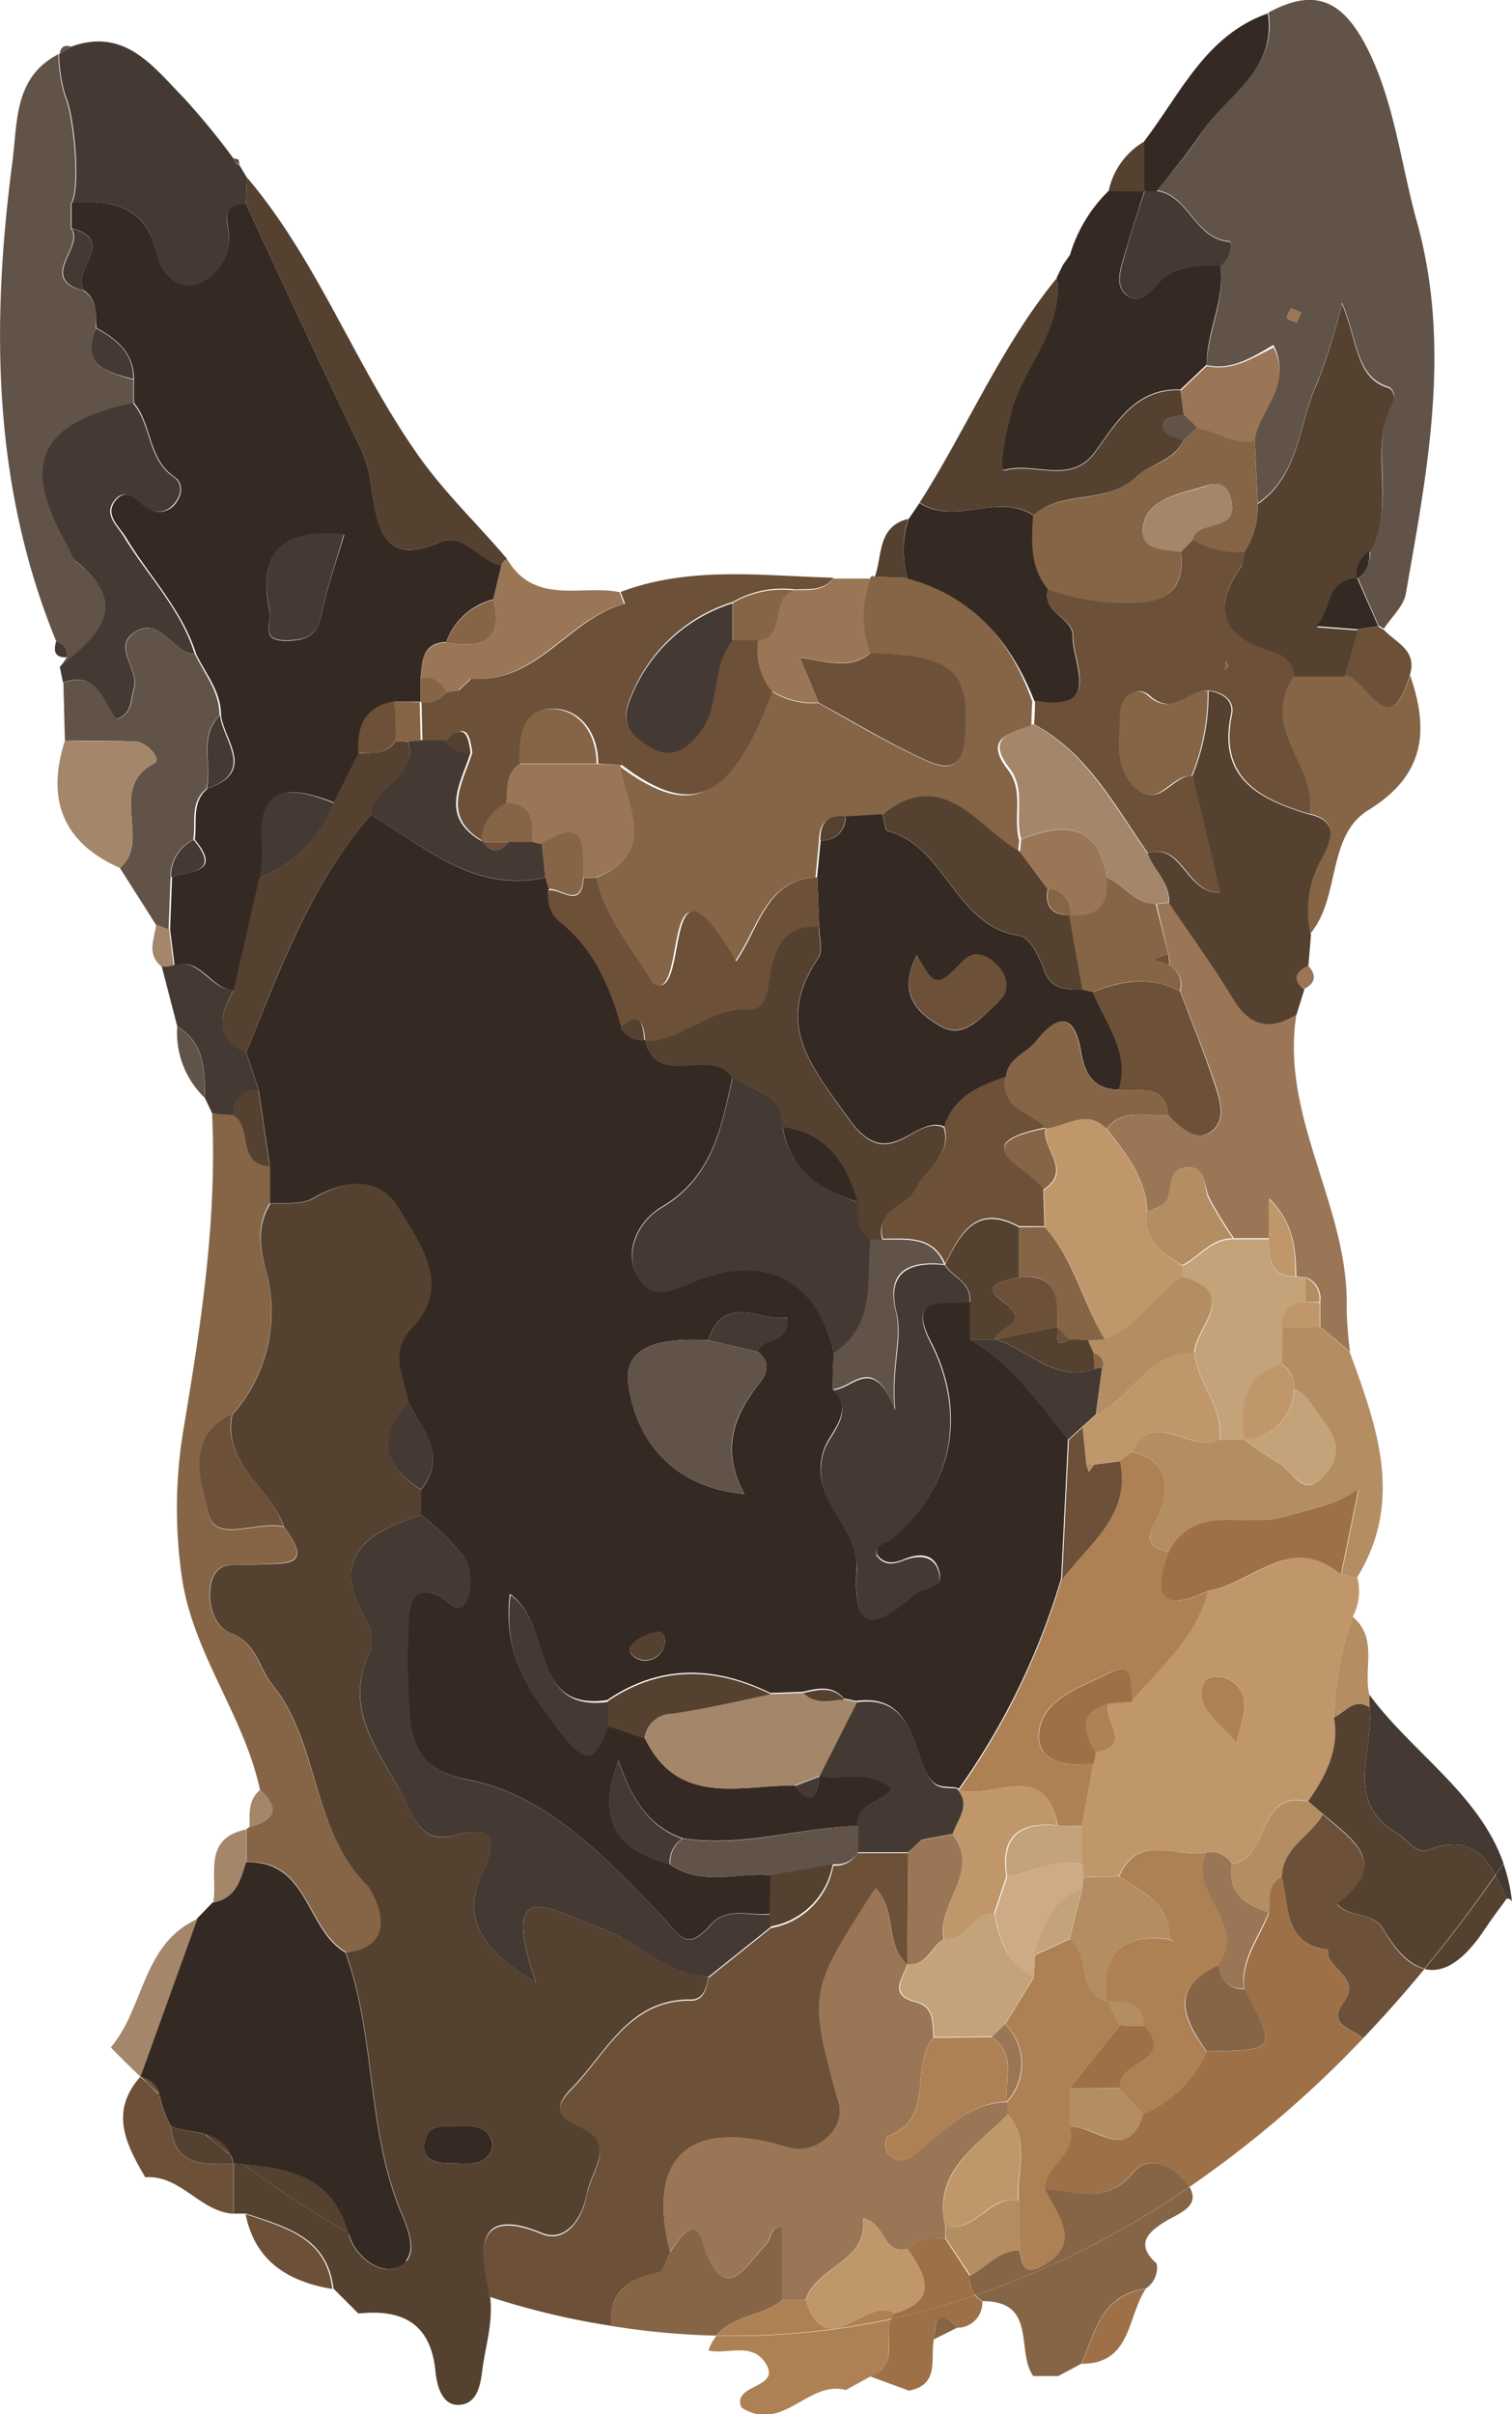 <svg xmlns="http://www.w3.org/2000/svg" viewBox="0 0 121.17 193.36"><defs><style>.cls-1{fill:#625348;}.cls-2{fill:#856546;}.cls-3{fill:#342923;}.cls-4{fill:#9d7047;}.cls-5{fill:#c0976a;}.cls-6{fill:#6c5038;}.cls-7{fill:#9a7656;}.cls-8{fill:#55412f;}.cls-9{fill:#443a33;}.cls-10{fill:#b48d63;}.cls-11{fill:#a4866a;}.cls-12{fill:#ae8155;}.cls-13{fill:#ceab85;}.cls-14{fill:#c4a27a;}</style></defs><title>germ</title><g id="Layer_2" data-name="Layer 2"><g id="Layer_1-2" data-name="Layer 1"><path class="cls-1" d="M108.73,46.33l0,0h0Z"/><path class="cls-1" d="M113.54,17.73c-1.24-4.45-1.73-9.11-3.72-13.35C107.71-.1,105.38-1,101.66,1c.7,4.6-3.39,6.55-5.39,9.65-1,1.62-2.35,3.07-3.53,4.6,2.56.4,3,3.85,5.78,4.07.33,0,0,1.44-.75,1.92.45,2.78-1,5.3-1.07,8,2,.46,3.66-.63,5.35-1.61,1.6,3.11-1.21,5-1.51,7.48l.26,5.19c3.44-2.38,3.25-6.55,4.84-9.85a49.94,49.94,0,0,0,1.91-6.21c1.36,3.35,1.14,6,3.83,6.78a1,1,0,0,1,.34.88c-2.17,3.82.31,8.38-1.94,12.17a2.16,2.16,0,0,1-1,2.15l1.69,3.86a2.66,2.66,0,0,0,.44.27c.6-.93,1.57-1.79,1.75-2.79C114.38,37.73,116.35,27.8,113.54,17.73Zm-9.62,8.1c-.26-.12-.68-.17-.75-.36s.18-.52.3-.78l.79.34Z"/><path class="cls-2" d="M72.72,46.29l-2.61-.1-.25-.07-.15.22a8.9,8.9,0,0,0,0,6c6.73.13,8,1.5,7.59,6.64-.22,2.95-1.69,2.58-3.18,1.9-2.93-1.33-5.7-3-8.53-4.57a6.14,6.14,0,0,1-3.85-1c-.37.91-.71,1.83-1.11,2.72-2.88,6.35-5.78,7.23-11,3.32.45,3.23,3.21,7-2,9,.72,3.3,3,5.77,4.57,8.49,3.12,1.77.43-12.47,6.66-1.79,1.92-2.72,2.47-6.57,6.49-6.78l.28-2.88c0-1.38.6-2.08,2-1.91l2.95-.18c5-3.82,7.59,1.12,11,3l.1-1c-.53-1.86.42-3.95-.93-5.68-2-2.59.29-2.88,1.91-3.53q0-.95.07-1.9C81,51.31,77.93,47.68,72.72,46.29Z"/><path class="cls-3" d="M18.72,173.29h0l.82.06-1.05-.79A3.74,3.74,0,0,1,18.72,173.29Z"/><path class="cls-3" d="M28,179c.4,1.58,2.3,3.13,3.71,2.66a1.91,1.91,0,0,0,.83-.52q-2.33-1.09-4.61-2.36C27.92,178.87,27.95,178.93,28,179Z"/><path class="cls-3" d="M13.71,170.3c.84.31,1.83.38,2.71.62q-1.84-1.51-3.63-3.15A7.78,7.78,0,0,0,13.71,170.3Z"/><path class="cls-3" d="M32.2,177.37c-2.86-6.72-2.05-14.22-4.53-21-3.18-1.82-2.92-7.43-8-7.22-.44,1.44-.83,2.91-2.64,3.23l-1.27,1.31-4.54,12.62a2.11,2.11,0,0,1,1.51,1.47q1.79,1.64,3.63,3.15a2.87,2.87,0,0,1,2.07,1.64l1.05.79c3.7.3,7.11,1,8.36,5.44q2.28,1.27,4.61,2.36C33.36,180.21,32.7,178.55,32.2,177.37Z"/><path class="cls-4" d="M109.24,163.25c-.85-.74-2.91-1.05-1.6-2.79,1.62-2.17-1.44-2.71-1.22-4.29-3.61-.45-3-3.55-3.72-5.85-1.23.65-.93,1.84-1,2.9-.76,2-2.24,3.76-2,6.09,2.67,4.89,2.67,4.89-3,5a9.71,9.71,0,0,1-5.08,5c-1.3,4.13-4,.73-5.93,1.06.66,2.18-2,3-2,4.94,2.45.17,4.92,1.35,7.08-1.3,1.26-1.54,3.24-.48,4.25.79a3.37,3.37,0,0,1,.26.38A88.11,88.11,0,0,0,109.24,163.25Z"/><path class="cls-5" d="M108.77,126.33l-1.27-.24c-4-3.4-7.12.78-10.67,1.33-1,3.7-3.8,6.1-6.13,8.85l-1.85.14c-.59,1.24,2.15,3.4-1.08,3.92a5.2,5.2,0,0,1-.17.88l-.91,5,0,3.06.1,1.07,2.87-.06c1.54-3.64,4.7-1.33,7.07-1.93a2,2,0,0,1,2,.93c3.1-.38,1.88-6,6.1-5,1.41-2,2.52-4.12,2.07-6.71a27,27,0,0,1,1.5-8.07A4.37,4.37,0,0,0,108.77,126.33Zm-9.66,13.25c-1.49-1.88-3.35-2.66-2.66-4.75.23-.69,1.55-.7,2.22-.23C100.37,135.81,99.65,137.29,99.11,139.58Z"/><path class="cls-2" d="M21.77,134.87c-1.09-1.34-1.24-3.28-3.31-4.09-1.29-.5-1.9-2.32-1.58-3.91.44-2.15,2.29-1.42,3.66-1.57,1.88-.21,4.84.43,2.19-3-2.07-.52-5.48,1.36-6-1s-2-6.18,1.87-8A12.38,12.38,0,0,0,21.37,102c-.56-2-.87-3.82.26-5.66l0-3c-2.68-.15-1.32-3.15-2.89-4.08L17,89.21c.4,8.62-.92,17.06-2.34,25.53A38.49,38.49,0,0,0,14.53,126c.81,6.32,5,11.27,6.3,17.33,1.68,1.57,1.14,2.5-.86,3l-.22.17q0,1.32,0,2.63c5-.22,4.77,5.39,8,7.22,4.75-.48,2.15-5,1.7-5.41C24.87,146.43,25.59,139.57,21.77,134.87Z"/><path class="cls-1" d="M7.68,26.29c0-1.09.17-2.26-1-3-3.76-1,.11-3.48-1-5q0-1,0-2c.76-1.1.24-7-.49-8.62a12.31,12.31,0,0,1-.51-3.33C1.12,6.17,1.41,9.75,1,12.92-.72,26-.6,38.9,4.5,51.35c.6.22,1,.58.86,1.29l-.53.76C7.92,51,10.58,48.55,6.14,45c-.36-.29-.49-.85-.74-1.28-3.73-6.55-2.22-9.79,5.29-11.39l0-1.92C8.59,29.8,6.42,29.3,7.68,26.29Z"/><polygon class="cls-6" points="33.66 56.25 33.67 56.25 33.67 56.24 33.66 56.25"/><path class="cls-6" d="M49.74,47.41l.35.94c-4.51,1.17-7,6.41-12.31,6l-1,.94-1,.15a2.06,2.06,0,0,1-2,.78l.07,3.07h2c1.57-1.55,1.81-.35,2,1-.79,2.49-2.54,5.09.85,7.07a3.54,3.54,0,0,1,2-3.07c.13-1.12-.09-2.36,1.05-3.15,0-2,.16-4.45,2.65-4.38,2.17.06,3.55,2,3.54,4.41l1.91.11c5.18,3.91,8.08,3,11-3.32.4-.89.74-1.81,1.11-2.72a5.22,5.22,0,0,1-1-4H58.69c-1.72,2.09-.91,5-2.55,7.25-1.22,1.65-2.48,2.21-4.12,1.23-1.38-.83-2.46-1.75-1.44-4a12.92,12.92,0,0,1,8.14-7.51,7.93,7.93,0,0,1,5-1c1.1-.06,2.29.14,3.08-.94C61.05,46.12,55.3,45.31,49.74,47.41Z"/><path class="cls-7" d="M103.9,81.2c-2.17,1.35-3.78,1-5.15-1.32-1.55-2.61-3.37-5.06-5.07-7.58l-1,.1.95,4a3.43,3.43,0,0,1,.09.91,1.81,1.81,0,0,1,.87,2.11c.93,2.42,1.92,4.82,2.75,7.27.46,1.36,1,3.12-.33,4-1.16.76-2.38-.43-3.31-1.35-1.7.17-3.62-.69-5,1.06,1.53,2,3.17,4,3.24,6.67.53-.29,1.27-.46,1.54-.91.54-.88,0-2.52,1.6-2.65s1.37,1.41,1.81,2.38a31.08,31.08,0,0,0,2,3.28l2.84,0V96c2,2,2.11,4.09,2.15,6.23l.84.09a1.82,1.82,0,0,1,1.08,1.94q0,1,0,2l2.39,2a31.46,31.46,0,0,1-.27-3.46C108.13,96.65,102.55,89.51,103.9,81.2Z"/><polygon class="cls-3" points="91.71 15.29 91.71 15.29 91.72 15.29 91.71 15.29"/><path class="cls-3" d="M92.76,22.72c-.62.69-1.43,1.68-2.46.93-.88-.64-.61-1.8-.33-2.75.55-1.88,1.15-3.74,1.74-5.61l-2.87,0a11.91,11.91,0,0,0-3.09,5.12l-.56.8-.5,1c.55,4.17-2.66,7-3.62,10.65-.41,1.57-1.19,5-.53,4.77,2.37-.67,5.26,1.22,7.2-1.43,1.73-2.36,3.26-5.14,6.86-5l2.1-2c0-2.72,1.52-5.24,1.07-8C96,21.29,94.16,21.18,92.76,22.72Z"/><path class="cls-8" d="M104.82,65.2c-3.94-1.21-7.25-2.86-6.17-8,.23-1.12-.71-1.71-1.8-1.87a17.36,17.36,0,0,1-1.31,6.85l2.22,9.32c-2.82,0-3-4.06-5.81-3.16.49,1.36,1.83,2.35,1.74,4,1.7,2.52,3.52,5,5.07,7.58,1.36,2.3,3,2.67,5.15,1.32l.62-2c-1-.82-.67-1.4.32-1.87l.21-2.5a8.33,8.33,0,0,1,.9-6C106.72,67.34,107.38,65.73,104.82,65.2Z"/><path class="cls-9" d="M18.7,12.68a57.76,57.76,0,0,0-4-4.87C12.28,5.34,10,2.17,5.7,3.74l-.92.58-.05,0a12.31,12.31,0,0,0,.51,3.33C6,9.3,6.49,15.2,5.73,16.3c3.26-.37,6,.22,6.84,4,.39,1.68,1.56,2.92,3.07,2.55a3.93,3.93,0,0,0,2.71-3.72c0-1.29-.88-2.67,1.35-2.77l.09-2.12-.59-1A1,1,0,0,1,18.7,12.68Z"/><path class="cls-10" d="M108.15,108.25l-2.39-2-3,0-.06,3a2,2,0,0,1,1,2c1.17.47,1.57,1.61,2.3,2.5,1.25,1.53,1.48,2.91.15,4.4-1.75,2-2.51-.36-3.62-.94a26.86,26.86,0,0,1-2.83-1.94l-2,0c-2.21,1.28-5.16-2.62-7,1,2.67.67,3,2.28,2.3,4.74-.28.94-2.1,2.79.71,3.28,2.1-4.08,6.24-1.8,9.33-2.84,1.8-.6,3.78-.82,5.86-2.18l-1.4,6.82,1.26.24C112.55,120.17,110.33,114.21,108.15,108.25Z"/><path class="cls-6" d="M110.85,154.53c-.85-1.46-2.71-.9-3.69-2,4.37-3.37,1.1-5.2-1.16-7.22-1,1.77-3.24,2.68-3.3,5,.69,2.3.11,5.41,3.72,5.85-.22,1.59,2.84,2.12,1.22,4.29-1.3,1.74.76,2.05,1.6,2.79q2.53-2.65,4.92-5.55C113,157.43,111.94,156.42,110.85,154.53Z"/><path class="cls-11" d="M15.82,153.69c-4.43,2-4.24,7.1-6.94,10.29q1.18,1.21,2.38,2.36l0,0Z"/><path class="cls-9" d="M9.18,40.07c.92-1.14,1.71.15,2.5.59a1.63,1.63,0,0,0,2.23-.26c.68-.73.76-1.7,0-2.2-2.12-1.46-1.75-4.19-3.26-5.92-7.51,1.6-9,4.84-5.29,11.39.25.43.38,1,.74,1.28,4.44,3.59,1.78,6-1.31,8.44l.26,1.28c2.74-1,3.16,1.54,4.26,2.93,1.31-.44,1.12-1.52,1.41-2.46.47-1.56-1.8-3.33.1-4.53,2.06-1.3,3,1.72,4.78,1.77C14.52,48.84,11.9,46.2,10,43.11,9.45,42.13,8.24,41.24,9.18,40.07Z"/><path class="cls-1" d="M15.63,52.39c-1.82-.05-2.72-3.07-4.78-1.77-1.9,1.2.37,3-.1,4.53-.28.93-.09,2-1.41,2.46-1.09-1.4-1.51-3.92-4.26-2.93l.12,4.64c1.83,0,3.65,0,5.48.06,1.13,0,2.29,1.44,1.72,1.73-3.88,2-.2,6.22-2.79,8.41l2.9,4.56,1,.37.16-4.18a3.16,3.16,0,0,1,1.82-3c.22-1.4-.3-3,1.05-4.1.47-1.94-.68-4.16,1.05-5.87C17.6,55.39,16.39,54,15.63,52.39Z"/><path class="cls-8" d="M19.79,14.21l-.09,2.12c3.06,6.54,6.08,13.11,9.22,19.61a10.78,10.78,0,0,1,.87,3.3c.45,3.12.95,6.11,5.48,4.18,2-.84,3.12,1.61,4.89,1.94a1,1,0,0,1,.47-.6c-2.33-2.76-4.94-5.22-7.08-8.24C28.48,29.36,25.5,20.94,19.79,14.21Z"/><path class="cls-8" d="M94.87,33.25l-.26-2c-3.6-.13-5.13,2.64-6.86,5-1.94,2.64-4.83.76-7.2,1.43-.66.19.12-3.2.53-4.77,1-3.62,4.17-6.48,3.62-10.65-4.49,5.48-7.21,12.06-11,18,2.87,1.88,6.27-.85,9.14,1,2.32-2.08,5.86-.8,8.21-3.05,1.13-1.08,3-1.26,3.77-2.93-.54-.27-1.49-.47-1.55-.82C93,33.34,94.12,33.42,94.87,33.25Z"/><path class="cls-3" d="M84,47.18c-1.43-1.76-1.3-3.83-1.17-5.89-2.87-1.88-6.27.84-9.14-1l-.9,1.32a8.2,8.2,0,0,0-.06,4.73c5.21,1.39,8.26,5,10.17,9.82,5.56,1,3-3.06,3.06-5.22C86,49.49,83.46,49.07,84,47.18Z"/><path class="cls-2" d="M113,54.07c-1.74,5.76-3.52-.11-5.28,0l-4,0c-3,4,1.93,7.26,1.08,11.07,2.56.52,1.9,2.13,1.12,3.62a8.33,8.33,0,0,0-.9,6c2.42-2.91,1.28-7.76,4.61-9.86C114.21,62.1,114.54,58.52,113,54.07Z"/><path class="cls-9" d="M119.84,150.2c.32.58.61,1.22.89,1.87a.38.38,0,0,1,.44.25,13.22,13.22,0,0,0-.69-3.06Z"/><path class="cls-9" d="M109.74,135.73v1c.46,3.41-2.17,7.47,2.22,10.1.82.49,1.54,1.69,2.45,1.34,3-1.16,4.4.13,5.44,2l.64-.94C118.52,143.64,113.14,140.36,109.74,135.73Z"/><path class="cls-7" d="M40.63,44.76a1,1,0,0,0-.47.6l-.65,2.69c.93,3.54-1.1,3.81-3.75,3.41-1.91.06-1.92,1.5-2.06,2.84a1.81,1.81,0,0,1,2,1.16l1-.15,1-.94c5.28.39,7.8-4.85,12.31-6l-.35-.94C46.63,46.79,42.83,48.54,40.63,44.76Z"/><path class="cls-11" d="M10.68,59.38c-1.82-.07-3.65,0-5.48-.06C3.7,64,5,67.48,9.61,69.52c2.59-2.19-1.09-6.44,2.79-8.41C13,60.82,11.82,59.42,10.68,59.38Z"/><path class="cls-7" d="M69.71,46.34H66.76c-.8,1.08-2,.88-3.08.93-2.12.5-.56,3.69-2.92,4a5.23,5.23,0,0,0,1,4,6.14,6.14,0,0,0,3.85,1l-1.51-3.61c2.05.26,4,1,5.63-.36A8.9,8.9,0,0,1,69.71,46.34Z"/><polygon class="cls-3" points="91.72 15.29 91.72 15.29 91.71 15.29 91.72 15.29"/><path class="cls-3" d="M91.69,11.32l0,4h1c1.19-1.53,2.48-3,3.53-4.6,2-3.09,6.09-5,5.39-9.65C96.63,2.81,94.61,7.5,91.69,11.32Z"/><path class="cls-9" d="M18.72,79.29c-1.88,0-2.67-2.64-4.81-2l-.47.11-.48,0,1.25,4.81c2.18,1.34,2.24,3.49,2.19,5.69l.62,1.3,1.71.11a1.83,1.83,0,0,1,2-2l-1-3C17.16,83.1,17.61,81.26,18.72,79.29Z"/><path class="cls-6" d="M110.9,50.44a2.7,2.7,0,0,1-.44-.27l-1.68.24-1.09,3.69c1.76-.13,3.54,5.74,5.28,0C113.63,52.09,111.87,51.49,110.9,50.44Z"/><path class="cls-10" d="M108.4,129.48a27,27,0,0,0-1.5,8.08c.9-.42,1.58-1.61,2.84-.82,0-.33,0-.67,0-1C109.23,133.66,110.47,131.22,108.4,129.48Z"/><path class="cls-11" d="M17.09,152.38c1.81-.32,2.2-1.79,2.64-3.23q0-1.31,0-2.63C16.19,147.25,17.46,150.19,17.09,152.38Z"/><path class="cls-8" d="M70.11,46.19l2.61.1a8.2,8.2,0,0,1,.06-4.73C70.29,42.18,70.73,44.49,70.11,46.19Z"/><path class="cls-1" d="M14.2,82.22a7.24,7.24,0,0,0,2.19,5.69C16.44,85.72,16.38,83.57,14.2,82.22Z"/><path class="cls-8" d="M88.84,15.33l2.87,0,0-4A6,6,0,0,0,88.84,15.33Z"/><path class="cls-11" d="M20,146.34c2-.52,2.54-1.45.86-3C19.87,144.14,20,145.28,20,146.34Z"/><path class="cls-11" d="M12.51,74.08c-.15,1.15-.79,2.37.45,3.34l.48,0,.47-.11-.36-2.89Z"/><path class="cls-7" d="M104.52,79.21c.92-.49,1-1.11.32-1.87C103.85,77.81,103.49,78.39,104.52,79.21Z"/><path class="cls-1" d="M4.78,4.32l.92-.58C5.16,3.56,4.86,3.77,4.78,4.32Z"/><path class="cls-8" d="M18.7,12.68a1,1,0,0,0,.5.51l-.09-.41Z"/><path class="cls-8" d="M85.75,20.45l-.56.8Z"/><path class="cls-9" d="M4.5,51.35c-.21.75-.17,1.35.86,1.29C5.49,51.92,5.1,51.57,4.5,51.35Z"/><path class="cls-8" d="M108.76,46.3h0s0,0,0,0Z"/><path class="cls-8" d="M111.37,31.1c-2.69-.74-2.47-3.44-3.83-6.78a49.94,49.94,0,0,1-1.91,6.21c-1.58,3.29-1.4,7.47-4.84,9.85a6.4,6.4,0,0,1-1.13,3.89c0,.33,0,.74-.12,1-2.45,3.38-1.69,5.7,2.28,6.91,1.06.32,1.79.83,1.91,2l4,0,1.09-3.69-3.27-.25c1.22-1.4.74-3.7,3.21-3.85a2.2,2.2,0,0,1,1-2.15c2.25-3.8-.24-8.35,1.94-12.18A1,1,0,0,0,111.37,31.1Z"/><path class="cls-2" d="M95.93,34.22,94.8,35.31C94.07,37,92.16,37.15,91,38.23c-2.35,2.25-5.89,1-8.21,3.05-.13,2.07-.27,4.14,1.17,5.89a17.86,17.86,0,0,0,6.68,1.15c2.91,0,4.29-1.18,4-4.14-1.39-.25-3.48-.13-3-2.21s2.9-2.41,4.78-3c1.13-.37,1.87-.31,2.22,1,.74,2.81-2.79,1.52-3.09,3.29a7.35,7.35,0,0,0,4.12,1,6.41,6.41,0,0,0,1.13-3.89l-.26-5.19C98.85,35.6,97.5,34.41,95.93,34.22Z"/><path class="cls-9" d="M98.52,19.37c-2.8-.23-3.22-3.67-5.78-4.07h-1C91.13,17.16,90.53,19,90,20.9c-.28,1-.55,2.1.33,2.75,1,.76,1.84-.24,2.46-.93,1.4-1.55,3.21-1.44,5-1.43C98.55,20.8,98.85,19.39,98.52,19.37Z"/><path class="cls-7" d="M96.71,29.31l-2.1,2,.26,2,1.06,1c1.57.19,2.92,1.38,4.62,1,.3-2.45,3.11-4.37,1.51-7.48C100.36,28.68,98.73,29.77,96.71,29.31Z"/><path class="cls-3" d="M108.76,46.3c-2.52.13-2,2.44-3.25,3.85l3.27.25,1.68-.24Z"/><path class="cls-7" d="M103.17,25.47c.07.19.49.25.75.36l.34-.8-.79-.35C103.36,25,103.1,25.28,103.17,25.47Z"/><path class="cls-3" d="M108.73,46.33a2.14,2.14,0,0,0,1-2.18A2.21,2.21,0,0,0,108.73,46.33Z"/><path class="cls-3" d="M86.77,79.25c-1.33,0-2.55.07-3.13-1.63-.35-1-1.14-2.56-1.91-2.67-5.23-.74-5.87-7.14-10.6-8.39-.24-.06-.28-.88-.41-1.35l-2.95.18a1.83,1.83,0,0,1-2,1.91l-.28,2.88.16,4.06c0,.83.33,1.89-.05,2.46-3.58,5.3-.68,8.57,2.5,13s5.24-.51,7.59.54c.75-2.45,2.83-3.26,4.94-4,.15-1.51,1.64-1.88,2.41-2.85,1.94-2.43,3.11-2,3.6.88.31,1.84,1.08,3,3.07,3,.88-3-1-5.3-2.1-7.81Zm-6.76,1c-1.28,1.09-2.69,3-4.53,2s-3.66-2.57-2-5.76c1.35,2.6,1.69,2.59,3.65.53.87-.91,1.81-.61,2.62.15C80.76,78.07,81,79.35,80,80.21Z"/><path class="cls-6" d="M103.74,54.14c-.12-1.16-.85-1.66-1.91-2-4-1.22-4.73-3.53-2.28-6.91.17-.23.09-.65.12-1a7.35,7.35,0,0,1-4.12-1l-.91.92c.33,3-1.05,4.13-4,4.14A17.86,17.86,0,0,1,84,47.18c-.53,1.89,2,2.31,2,3.71-.07,2.16,2.5,6.19-3.06,5.22q0,1-.07,1.9c4.32,2.31,6.47,6.53,9.13,10.32,2.85-.91,3,3.2,5.82,3.16l-2.22-9.32c-1.64-.23-2.73,2.92-4.73.7-1.53-1.7-1-3.71-1-5.64,0-1.46,1.25-2.42,2.26-1.52,2,1.78,3.21-.62,4.81-.4,1.09.16,2,.75,1.8,1.87-1.08,5.15,2.23,6.8,6.17,8C105.67,61.4,100.76,58.15,103.74,54.14Zm-5.57-.48.07-.73c.07.13.2.27.19.39S98.26,53.54,98.17,53.65Z"/><path class="cls-6" d="M59,77c-6.23-10.68-3.54,3.56-6.66,1.79-1.61-2.72-3.85-5.19-4.57-8.49l-1,0c-.14,2.6-1.76.89-2.77,1a2.54,2.54,0,0,0,.78,2.65c2.76,2.21,4,5.25,5,8.5,1.59-1.48,1.84-.39,1.92,1l0,.05c3,0,5.13-2.71,8.31-2.54,1.54.08,1.58-1.75,1.81-3.06.37-2.11,1.29-3.75,3.84-3.57q-.08-2-.17-4.06C61.44,70.38,60.89,74.24,59,77Z"/><path class="cls-8" d="M85.7,73.3c-1.38,0-2-.69-1.74-2.1l-2.23-3c-3.43-1.9-6-6.85-11-3,.13.47.17,1.28.41,1.35,4.73,1.25,5.37,7.65,10.6,8.39.76.11,1.56,1.65,1.91,2.67.58,1.69,1.8,1.65,3.13,1.63l-1.06-5.94Z"/><path class="cls-6" d="M69.74,52.32c-1.65,1.39-3.57.61-5.63.36l1.51,3.61c2.83,1.54,5.6,3.24,8.53,4.57,1.49.68,3,1,3.18-1.9C77.73,53.82,76.47,52.45,69.74,52.32Z"/><path class="cls-11" d="M82.81,58c-1.62.65-3.92.94-1.91,3.53,1.35,1.74.4,3.82.93,5.68,3.35-1.32,6.15-1.4,6.88,3.1,1.43.48,2.22,2.15,3.94,2.07l1-.1c.1-1.62-1.25-2.61-1.74-4C89.28,64.55,87.13,60.32,82.81,58Z"/><path class="cls-7" d="M47.8,61.19l-6.19,0c-1.15.78-.92,2-1.06,3.15,2.18,0,2.18,1.54,2.09,3.11a2.2,2.2,0,0,0,.77.18c3.73-2.41,3.26.46,3.32,2.65l1,0c5.17-2,2.42-5.73,2-9Z"/><path class="cls-7" d="M81.84,67.23l-.1,1,2.23,3a1.85,1.85,0,0,1,1.74,2.1h0c2.19.2,3.28-.7,3-3C88,65.83,85.19,65.91,81.84,67.23Z"/><path class="cls-8" d="M65.74,67.3a1.83,1.83,0,0,0,2-1.91C66.34,65.23,65.72,65.92,65.74,67.3Z"/><path class="cls-8" d="M31.68,181.67c-1.41.48-3.31-1.08-3.71-2.66,0-.08,0-.15-.07-.22a76.75,76.75,0,0,1-8.36-5.44l-.82-.06v4l1,0c3.15,1.06,6.52,1.86,7,6l2,2c3.51-.37,5.81.77,6.18,4.66.11,1.1.51,2.64,1.77,2.66,1.65,0,1.85-1.72,2-2.94.27-1.94.88-3.74.59-5.9a65.88,65.88,0,0,1-6.71-2.69A1.91,1.91,0,0,1,31.68,181.67Z"/><path class="cls-8" d="M43.41,178.83c1.9.79,3.26-1.15,3.62-3.15.33-1.82,2.41-4-.42-5.33-2-.93-2.24-1.64-.77-3.14,2.8-2.87,4.56-7.12,9.56-7.07,1,0,1.22-1,1.38-1.81-3.49-.2-5.8-3-8.9-4-3.3-1.11-8.07-4.63-4.92,4.45-4.32-2.52-6-5.14-4.34-8.66,1.32-2.88.93-4-2.19-3.12-2.38.66-3.13-1.06-3.75-2.38-1.83-3.88-5.47-7.37-3-12.36a3,3,0,0,0-.27-2.41c-3.09-5.22,0-7.15,4.36-8.52q0-1,0-2c-3.17-1.93-3.38-4.28-1-7-.29-2-1.66-3.94.33-6,3.25-3.41.56-6.68-1.08-9.49s-4.29-2.38-6.94-.84c-.91.53-2.27.3-3.42.42-1.13,1.84-.82,3.65-.26,5.66a12.38,12.38,0,0,1-2.78,11.23c-.79,4,3.08,5.86,4.14,9,2.65,3.46-.31,2.82-2.19,3-1.37.15-3.22-.58-3.66,1.57-.32,1.59.28,3.41,1.58,3.91,2.08.81,2.22,2.74,3.31,4.09,3.82,4.7,3.1,11.56,7.6,16.07.46.46,3.05,4.93-1.7,5.41,2.47,6.79,1.67,14.28,4.53,21,.5,1.18,1.16,2.85.31,3.79a65.88,65.88,0,0,0,6.71,2.69c0-.12,0-.25,0-.37C38.82,181.54,37.3,176.3,43.41,178.83Zm-7.11-5.58c-1.13,0-2.55,0-2.23-1.74.29-1.55,1.75-1.17,2.83-1.19s2.37-.08,2.6,1.54C39,173.64,37.52,173.24,36.29,173.25Z"/><path class="cls-8" d="M19.54,173.35a76.75,76.75,0,0,0,8.36,5.44C26.64,174.32,23.24,173.66,19.54,173.35Z"/><path class="cls-6" d="M11.64,174.38c2.84-.21,4.37,2.75,7.06,2.92q0-2,0-4h0c-2.27,0-4.73.35-5-3a7.75,7.75,0,0,1-.92-2.52c-.52-.47-1-1-1.54-1.44C8.75,169.14,10.11,171.76,11.64,174.38Z"/><path class="cls-6" d="M11.28,166.31l0,0c.51.49,1,1,1.54,1.44A2.11,2.11,0,0,0,11.28,166.31Z"/><path class="cls-8" d="M13.71,170.3c.27,3.33,2.73,3,5,3a3.74,3.74,0,0,0-.24-.72q-1-.8-2.07-1.64C15.54,170.68,14.55,170.61,13.71,170.3Z"/><path class="cls-8" d="M16.42,170.92q1,.84,2.07,1.64A2.87,2.87,0,0,0,16.42,170.92Z"/><path class="cls-2" d="M78.76,184.3c4.41,0,2.63,4.07,4.05,6h2l1.87-1c1.05-2.56,1.63-5.52,5.13-6a2,2,0,0,0,.89-2c-1.67-1.5-.83-2.45.67-3.37,1.07-.66,2.88-1.2,1.95-2.77a70.07,70.07,0,0,1-17.15,8.66A1.7,1.7,0,0,0,78.76,184.3Z"/><path class="cls-2" d="M90.81,174c-2.16,2.65-4.62,1.47-7.08,1.3.91,2.12,3.19,4.31-.29,6.22-1.48.81-1.52-.36-1.74-1.28-1.7-.09-2.63,1.34-4,2a2.45,2.45,0,0,0,.44,1.59,70.07,70.07,0,0,0,17.15-8.66,3.37,3.37,0,0,0-.26-.38C94.06,173.54,92.07,172.48,90.81,174Z"/><polygon class="cls-12" points="88.71 160.29 88.72 160.3 88.72 160.3 88.71 160.29"/><path class="cls-12" d="M89.74,162.22l-1-1.92c-2.6-.71-1.29-3.78-3-5l-2.79,1.28-.11,1.82-2.28,3.71a4.51,4.51,0,0,1,.19,6.2l0,1.05c1.89,2.09.66,4.59.9,6.9q0,2,.07,4c.22.91.26,2.09,1.74,1.28,3.49-1.91,1.2-4.1.29-6.22,0-1.91,2.65-2.76,2-4.94q0-1.58,0-3.17Z"/><polygon class="cls-12" points="88.72 160.3 88.72 160.29 88.71 160.29 88.72 160.3"/><path class="cls-12" d="M96.77,148.35c-2.37.6-5.53-1.7-7.07,1.93,1.84,1.26,4.09,2.2,4,5l.42.25-.45-.21c-3.82-.5-5.42,1.22-5,5,1.47,0,2.9,0,3,2,2.51,2.94-2.41,2.86-2,4.94l1.95,2.07a9.71,9.71,0,0,0,5.08-5c-1.89-2.61-3.1-5.13,1-6.9C100,154.1,95.11,151.57,96.77,148.35Z"/><path class="cls-2" d="M97.71,157.39c-4.06,1.78-2.85,4.29-1,6.91,5.65-.11,5.65-.11,3-5A1.85,1.85,0,0,1,97.71,157.39Z"/><path class="cls-10" d="M98.73,149.29c-.4,2.35,1.09,3.28,3,3.92.07-1.06-.23-2.24,1-2.9.06-2.36,2.34-3.27,3.3-5l-1.17-1C100.61,143.29,101.83,148.91,98.73,149.29Z"/><path class="cls-7" d="M98.73,149.29a2,2,0,0,0-2-.94c-1.66,3.22,3.28,5.75.94,9a1.85,1.85,0,0,0,2,1.91c-.27-2.33,1.21-4.1,2-6.09C99.82,152.57,98.33,151.64,98.73,149.29Z"/><path class="cls-10" d="M85.73,167.21q0,1.58,0,3.16c2-.33,4.63,3.07,5.93-1.06l-1.95-2.07Z"/><path class="cls-12" d="M93.71,124.3c-2.81-.49-1-2.34-.71-3.28.73-2.46.36-4.08-2.3-4.74l-1,.76c.91,4.36-2.53,6.6-4.64,9.48a57.24,57.24,0,0,1-8.2,16.85c2.69.82,6.89-2.58,7.91,2.85H86.7l.91-5c-2.13.28-4.62-.05-4.36-2.51.3-2.77,3.54-3.64,5.72-4.77,2-1,1.57,1.18,1.73,2.33,2.33-2.75,5.17-5.15,6.13-8.85C92.88,129.3,92.55,127.55,93.71,124.3Z"/><path class="cls-8" d="M114.16,157.7c1.64.4,3.27-.81,4.88-3.26.53-.81,1.13-1.58,1.7-2.37-.29-.64-.57-1.28-.89-1.87Q117.11,154.13,114.16,157.7Z"/><path class="cls-8" d="M114.41,148.18c-.92.35-1.64-.85-2.45-1.34-4.39-2.62-1.76-6.68-2.22-10.1-1.25-.79-1.93.4-2.84.82.45,2.59-.66,4.69-2.07,6.71l1.17,1c2.27,2,5.53,3.85,1.16,7.22,1,1.15,2.84.59,3.69,2,1.1,1.89,2.2,2.9,3.31,3.17q2.95-3.57,5.68-7.5C118.81,148.31,117.42,147,114.41,148.18Z"/><path class="cls-4" d="M103,121.46c-3.09,1-7.23-1.24-9.33,2.84-1.17,3.25-.84,5,3.12,3.12,3.54-.55,6.63-4.73,10.67-1.33l1.4-6.82C106.83,120.64,104.85,120.86,103,121.46Z"/><path class="cls-10" d="M89.7,150.29l-2.87.06a9.35,9.35,0,0,0-.12.95l-1,4c1.73,1.24.41,4.31,3,5-.44-3.76,1.15-5.49,5-5l0,0C93.79,152.48,91.54,151.55,89.7,150.29Z"/><path class="cls-13" d="M80.72,150.3l-1,3c.38,2.11,1.05,4,3.12,5.12l.11-1.82c.59-2.24,1.35-4.36,3.79-5.26a9.29,9.29,0,0,1,.12-.95l-.1-1.07C84.61,148.92,82.72,149.93,80.72,150.3Z"/><path class="cls-4" d="M89,133.95c-2.18,1.13-5.42,2-5.72,4.77-.27,2.45,2.22,2.78,4.36,2.51a5.2,5.2,0,0,0,.17-.88c-1-1.68-1.38-3.19,1.08-3.92l1.85-.14C90.55,135.13,91,132.92,89,133.95Z"/><path class="cls-14" d="M84.81,146.22c-3-.3-4.62.83-4.09,4.08,2-.37,3.89-1.37,6-1q0-1.53,0-3.06Z"/><path class="cls-12" d="M98.66,134.61c-.67-.47-2-.47-2.22.23-.68,2.09,1.18,2.87,2.66,4.75C99.65,137.29,100.37,135.81,98.66,134.61Z"/><path class="cls-12" d="M88.85,136.42c-2.45.73-2.06,2.25-1.08,3.92C91,139.82,88.26,137.66,88.85,136.42Z"/><path class="cls-3" d="M77.74,107.28l0-3c-2,.17-5.13-.64-3.13,3.19,2.91,5.6,1.81,11.7-3.13,15.71-.48.39-1.31.37-1.21,1.3.59.85,1.39.73,2.18.4,1.26-.52,2.46-.47,2.83,1S74,127,73.31,127.6c-3,2.62-5,3.57-4.66-2,.21-3.36-4-5.55-2.61-9.54.47-1.39,2.52-3,.69-4.83q0-1.44.1-2.89c-1.29-5.58-5.16-7.86-10.5-6-1.84.64-3.84,2.18-5.17,0s.1-4.63,1.83-5.66c4.15-2.44,4.81-6.42,5.72-10.44-1.7-2.54-5.91,1-7-2.91l0-.05a2.12,2.12,0,0,1-1.92-1c-.93-3.26-2.2-6.29-5-8.5A2.53,2.53,0,0,1,44,71.19q-.15-.45-.27-.91c-5.7,1.28-9.64-2.43-14-5-4.86,5.53-7.26,12.35-10,19l1,3,.9,6.12q0,1.48,0,3c1.15-.12,2.51.11,3.42-.42,2.64-1.54,5.37-1.85,6.94.84s4.33,6.08,1.08,9.49c-2,2.09-.62,4-.33,6,1.08,2.23,3.19,4.31,1,7q0,1,0,2a21.45,21.45,0,0,1,3.48,3.44,4.11,4.11,0,0,1,.24,3.31c-.63,1.55-1.45.18-2.24-.21-1.8-.9-2.44.17-2.47,1.76a61.16,61.16,0,0,0,.08,7.93c.3,2.67,1.21,4.33,4.73,5,6.37,1.27,10.94,6.22,15.31,10.74,1.63,1.68,2.06,3.16,4.11.84,1.27-1.44,3.12-.66,4.71-.84l.13-3.08c-2.71-.28-5.59.93-8.14-.9-3.77-1.09-6.1-3-4.12-8.32,1.09,3.22,2.52,5.35,5.17,6.25,4.74.74,9.32-.84,14-1-.19-1.82,2-1.79,2.73-3-1.9-1.64-3.93-.61-5.73-1l-.05,0c-.19,1.55-.59,2.54-2,.76-4.37,0-9.31,1.72-12-3.78l-2.95-1c-1,2.46-1.5,3.51-3.87.45-2.54-3.28-4.58-6.23-4-11,3.5,2.4,1.48,9.44,7.8,8.5,4.24-2.89,8.62-2.75,13.08-.57l2.57-.09c1.17-.26,2.36-.59,3.32.53l1,.2c4.16-.57,4.5,3.24,5.5,5.51.72,1.62,1.46,1.28,2.45,1.42l.26.1a57.31,57.31,0,0,0,8.2-16.85l.55-11.2C83.25,112.4,81.11,109.24,77.74,107.28Zm-24.5,24.5A1.59,1.59,0,0,1,51.61,133c-.65-.05-1.41-.61-1.06-1.17a3.56,3.56,0,0,1,2-1.09C53,130.55,53.42,131,53.25,131.78Zm7.49-23.5c1.07.83.72,1.78.07,2.59-2.1,2.62-3,5.43-1.14,8.79-5.9-.56-8.71-4.45-9.31-8.8-.47-3.43,3.44-3.69,6.39-3.52,1.32-3.8,4.07-1.52,6.32-1.81C63.38,107.73,61,107,60.73,108.28Z"/><path class="cls-6" d="M18.59,113.26c-3.91,1.85-2.41,5.63-1.87,8s3.94.48,6,1C21.67,119.12,17.8,117.26,18.59,113.26Z"/><path class="cls-8" d="M18.72,89.33c1.56.94.21,3.93,2.89,4.08l-.9-6.12A1.83,1.83,0,0,0,18.72,89.33Z"/><polygon class="cls-3" points="33.67 56.24 33.66 56.24 33.66 56.25 33.67 56.24"/><path class="cls-3" d="M35.27,43.42c-4.53,1.94-5-1.06-5.48-4.18a10.78,10.78,0,0,0-.87-3.3c-3.14-6.5-6.16-13.07-9.22-19.61-2.23.1-1.32,1.48-1.35,2.77a3.93,3.93,0,0,1-2.71,3.72c-1.51.36-2.69-.87-3.07-2.55-.86-3.73-3.58-4.33-6.84-4q0,1,0,2c3.69,1-.08,3.47,1,5,1.12.75.91,1.92,1,3,1.64.88,3,2,3,4.07q0,1,0,1.92C12.2,34,11.84,36.75,14,38.21c.72.5.63,1.47,0,2.2a1.63,1.63,0,0,1-2.23.26c-.78-.44-1.57-1.73-2.5-.59s.27,2.06.85,3c1.86,3.1,4.48,5.74,5.59,9.28.76,1.59,2,3,2,4.9.24,2.06,2.87,4.55-1.05,5.88-1.35,1.11-.84,2.7-1.05,4.1,2.26,2.73-.43,2.48-1.82,3q-.08,2.09-.16,4.18l.36,2.89c2.15-.68,2.93,2,4.81,2l2.06-9a13.68,13.68,0,0,0,.2-2.44c-.48-5.08,2.19-5,5.74-3.58l2-4c-.13-2.14.53-3.73,2.9-4.09l2,0,0-1.94c.14-1.34.15-2.78,2.06-2.84a5.39,5.39,0,0,1,3.76-3.41l.65-2.69C38.39,45,37.24,42.58,35.27,43.42Zm-9.54,5.9c-.35,1.77-1.45,2-2.87,2-2.06,0-1.07-1.42-1.27-2.41-.9-4.53.82-6.6,6-6.07C26.87,45.24,26.14,47.25,25.74,49.32Z"/><path class="cls-9" d="M7.68,26.29c-1.27,3,.9,3.51,3,4.07C10.7,28.25,9.33,27.17,7.68,26.29Z"/><path class="cls-9" d="M5.73,18.29c1.11,1.51-2.76,4,1,5C5.65,21.76,9.42,19.28,5.73,18.29Z"/><path class="cls-9" d="M42.65,67.41l-1.87,0c-.7.87-1.39,1-2.07,0l-.15-.06c-3.39-2-1.64-4.59-.85-7.07a2.07,2.07,0,0,1-2-1h-2l-1,.08c.9,2.95-2.89,3.5-3,5.92,4.35,2.54,8.28,6.24,14,5q-.14-1.34-.28-2.69A2.14,2.14,0,0,1,42.65,67.41Z"/><path class="cls-9" d="M50.59,55.8c-1,2.22.06,3.13,1.44,4,1.64,1,2.9.42,4.12-1.23,1.64-2.22.82-5.16,2.55-7.25l0-3A12.92,12.92,0,0,0,50.59,55.8Z"/><path class="cls-2" d="M44.26,56.78c-2.49-.07-2.68,2.33-2.64,4.38l6.19,0C47.81,58.75,46.43,56.84,44.26,56.78Z"/><path class="cls-2" d="M58.72,48.29l0,3h2.07c2.36-.33.8-3.51,2.92-4A7.93,7.93,0,0,0,58.72,48.29Z"/><path class="cls-2" d="M40.56,64.31a3.54,3.54,0,0,0-2,3.07l.15.06h2.07l1.87,0C42.74,65.85,42.74,64.35,40.56,64.31Z"/><path class="cls-2" d="M31.61,56.2l.1,3.13,1,.07,1-.08-.07-3.08Z"/><path class="cls-2" d="M33.7,54.3l0,1.95a2.06,2.06,0,0,0,2.06-.78A1.81,1.81,0,0,0,33.7,54.3Z"/><path class="cls-8" d="M35.72,59.33a2.07,2.07,0,0,0,2,1C37.53,59,37.3,57.78,35.72,59.33Z"/><path class="cls-2" d="M36.74,55.31l1-.94Z"/><path class="cls-5" d="M91.92,97.08c-.07-2.72-1.72-4.67-3.24-6.67-1.6-1.69-3.22-.21-4.84,0h0c-.37,1.62,2.22,3.36-.19,4.91l.09,3c2.38,2.57,3.06,6.06,4.84,9,2.63-1,4-3.48,6.2-5a7.41,7.41,0,0,1,0-.93C93.14,100.36,91.59,99.34,91.92,97.08Z"/><polygon class="cls-14" points="99.72 115.29 99.71 115.29 99.71 115.3 99.72 115.29"/><path class="cls-14" d="M103.81,102.25c-2.16,0-2.08-1.55-2.14-3l-2.85,0c-1.74,0-2.7,1.47-4.07,2.15a7.45,7.45,0,0,0,0,.93c4.66,1.31,1.12,3.93,1,6,.17,2.48,2.4,4.37,2,7l2,0c-.2-2.6-.22-5.11,3-6l.05-3a1.76,1.76,0,0,1,1.9-2.05q0-1,0-1.94Z"/><path class="cls-6" d="M94.56,79.4c-2.33-1.26-4.65-.86-7,.06,1,2.51,3,4.79,2.09,7.81,1.54.29,3.74-.7,4,2.07.94.92,2.15,2.11,3.31,1.35,1.38-.9.79-2.66.33-4C96.47,84.22,95.48,81.82,94.56,79.4Z"/><path class="cls-2" d="M89.68,87.27c-2,0-2.75-1.19-3.07-3-.49-2.86-1.66-3.31-3.6-.88-.77,1-2.26,1.34-2.41,2.85-.55,2.65,2,2.89,3.23,4.16,1.61-.18,3.24-1.65,4.84,0,1.37-1.75,3.29-.9,5-1.06C93.42,86.57,91.22,87.55,89.68,87.27Z"/><path class="cls-2" d="M93.69,77.29l-1.28-.44,1.2-.48-1-4c-1.72.07-2.51-1.6-3.94-2.07.27,2.28-.82,3.18-3,3l1.06,5.94.82.21c2.32-.92,4.64-1.32,7-.06A1.81,1.81,0,0,0,93.69,77.29Z"/><path class="cls-10" d="M95.06,93.52c-1.63.13-1.06,1.76-1.6,2.65-.28.45-1,.62-1.55.91-.32,2.26,1.22,3.28,2.83,4.25,1.37-.68,2.33-2.17,4.07-2.15a31.08,31.08,0,0,1-2-3.28C96.43,94.93,96.75,93.39,95.06,93.52Z"/><path class="cls-5" d="M101.67,99.23c.06,1.47,0,3,2.14,3,0-2.14-.1-4.26-2.15-6.23C101.67,97.33,101.67,98.28,101.67,99.23Z"/><path class="cls-5" d="M104.66,104.28a1.76,1.76,0,0,0-1.9,2.05l3,0q0-1,0-2Z"/><path class="cls-10" d="M104.65,102.34q0,1,0,1.94h1.08A1.82,1.82,0,0,0,104.65,102.34Z"/><path class="cls-6" d="M92.41,76.85l1.28.44a3.48,3.48,0,0,0-.09-.91Z"/><path class="cls-2" d="M92,55.72c-1-.91-2.24.06-2.26,1.52,0,1.92-.51,3.93,1,5.64,2,2.22,3.09-.93,4.73-.7a17.33,17.33,0,0,0,1.31-6.85C95.25,55.1,94,57.5,92,55.72Z"/><path class="cls-5" d="M87.84,113.3l-1.1,1,.3,2.93a5.8,5.8,0,0,1,.63.06l2.06-.26,1-.76c1.88-3.62,4.83.29,7-1,.36-2.64-1.87-4.52-2-7C92,108.33,90.67,112,87.84,113.3Z"/><polygon class="cls-14" points="99.71 115.3 99.72 115.3 99.72 115.29 99.71 115.3"/><path class="cls-14" d="M103.72,111.27a4.16,4.16,0,0,1-4,4,26.77,26.77,0,0,0,2.83,1.94c1.11.58,1.87,2.89,3.62.94,1.33-1.49,1.1-2.87-.15-4.4C105.29,112.88,104.89,111.74,103.72,111.27Z"/><path class="cls-5" d="M102.7,109.28c-3.22.9-3.19,3.42-3,6a4.16,4.16,0,0,0,4-4A2,2,0,0,0,102.7,109.28Z"/><path class="cls-9" d="M16.58,63.16c3.92-1.32,1.29-3.81,1.05-5.88C15.9,59,17,61.22,16.58,63.16Z"/><path class="cls-9" d="M13.71,70.27c1.39-.53,4.08-.27,1.82-3A3.16,3.16,0,0,0,13.71,70.27Z"/><path class="cls-1" d="M93.25,34.49c.06.35,1,.55,1.55.82l1.13-1.08-1.06-1C94.12,33.42,93,33.34,93.25,34.49Z"/><path class="cls-2" d="M35.76,51.46c2.65.4,4.68.13,3.76-3.41A5.39,5.39,0,0,0,35.76,51.46Z"/><path class="cls-8" d="M31.71,59.33c-.72,1.18-1.91.92-3,1l-2,4a10.6,10.6,0,0,1-5.94,6l-2.06,9c-1.11,2-1.56,3.8,1,5,2.72-6.65,5.12-13.47,10-19,.13-2.42,3.92-3,3-5.92Z"/><path class="cls-11" d="M96.43,39c-1.88.61-4.28.83-4.78,3s1.61,2,3,2.21l.91-.92c.3-1.78,3.83-.48,3.09-3.29C98.29,38.64,97.56,38.59,96.43,39Z"/><path class="cls-8" d="M68.07,89.71C64.9,85.27,62,82,65.57,76.7c.39-.57.05-1.63.05-2.46-2.55-.19-3.47,1.45-3.84,3.57-.23,1.31-.27,3.14-1.81,3.06-3.17-.17-5.3,2.55-8.31,2.53,1.12,3.93,5.34.37,7,2.91,1.72.94,4,1.35,4,4,3.57.44,5.1,2.92,6,6,0,1.11-.16,2.3,1.05,3q.49,0,1,0c-.65-2.4,2-2.6,2.64-4,.8-1.64,2.95-2.75,2.28-5C73.31,89.2,71.3,94.24,68.07,89.71Z"/><path class="cls-6" d="M80.61,86.21c-2.11.78-4.2,1.59-4.94,4,.67,2.3-1.48,3.41-2.28,5-.67,1.37-3.29,1.58-2.64,4,1.92,0,4-.3,5,2v0c1.22-2.48,2.49-4.86,5.92-3H83.7l-.09-3c-.89-1.67-6.74-3.53.19-4.91h0C82.61,89.1,80.06,88.85,80.61,86.21Z"/><path class="cls-6" d="M77.15,77c-2,2.06-2.3,2.07-3.65-.53-1.68,3.19.19,4.79,2,5.76s3.26-.93,4.53-2c1-.86.75-2.14-.24-3.07C79,76.39,78,76.09,77.15,77Z"/><path class="cls-2" d="M98.17,53.65c.09-.11.25-.22.26-.34s-.12-.26-.19-.39C98.21,53.17,98.19,53.41,98.17,53.65Z"/><path class="cls-2" d="M43.42,67.59q.14,1.34.28,2.69c.08.31.17.61.27.91,1-.06,2.63,1.65,2.77-.95C46.68,68,47.15,65.18,43.42,67.59Z"/><path class="cls-8" d="M49.71,82.34a2.12,2.12,0,0,0,1.92,1C51.55,82,51.3,80.86,49.71,82.34Z"/><path class="cls-2" d="M84,71.2c-.27,1.41.36,2.06,1.74,2.1A1.85,1.85,0,0,0,84,71.2Z"/><path class="cls-6" d="M52.8,182c.4-.08.61-1.06.91-1.62-1.92-7.54,1.44-10.71,9.12-8.48a3.29,3.29,0,0,0,3.6-.81,2.77,2.77,0,0,0,.65-3.13c-2.28-8.44-2.24-8.45,3.09-16.72,1.72,1.68.7,4.5,2.56,6.1h0q0-4.46.07-8.92l-4.1,0a2,2,0,0,1-1.92,1,6.13,6.13,0,0,1-5,5l-5,4c-.16.84-.4,1.82-1.38,1.81-5-.05-6.76,4.2-9.56,7.07-1.47,1.5-1.27,2.22.77,3.14,2.83,1.28.75,3.51.42,5.33-.36,2-1.72,3.94-3.62,3.15-6.11-2.53-4.59,2.71-4.24,4.64,0,.13,0,.25,0,.37A61.73,61.73,0,0,0,49,186.28C48.79,184.16,49.66,182.62,52.8,182Z"/><path class="cls-9" d="M57,154.14c-2.05,2.32-2.49.85-4.11-.84-4.37-4.52-8.94-9.47-15.31-10.74-3.52-.7-4.43-2.36-4.73-5a61.16,61.16,0,0,1-.08-7.93c0-1.59.67-2.66,2.47-1.76.79.4,1.61,1.76,2.24.21a4.11,4.11,0,0,0-.24-3.31,21.45,21.45,0,0,0-3.48-3.44c-4.31,1.37-7.46,3.31-4.36,8.52a3,3,0,0,1,.27,2.41c-2.43,5,1.21,8.49,3,12.36.62,1.32,1.37,3,3.75,2.38,3.11-.86,3.51.24,2.19,3.12-1.62,3.52,0,6.13,4.34,8.66-3.14-9.08,1.62-5.56,4.92-4.45,3.1,1,5.42,3.83,8.9,4l5-4-.06-1C60.08,153.48,58.24,152.7,57,154.14Z"/><path class="cls-6" d="M19.68,177.33c.76,3.81,3.44,5.4,6.95,6C26.19,179.2,22.82,178.4,19.68,177.33Z"/><path class="cls-3" d="M36.89,170.32c-1.08,0-2.54-.35-2.83,1.19-.32,1.71,1.11,1.74,2.23,1.74s2.73.39,3.2-1.39C39.26,170.24,38,170.29,36.89,170.32Z"/><path class="cls-9" d="M33.73,119.29c2.21-2.69.1-4.77-1-7C30.35,115,30.55,117.35,33.73,119.29Z"/><path class="cls-4" d="M86.69,189.32c4,0,3.64-3.8,5.13-6C88.32,183.8,87.74,186.76,86.69,189.32Z"/><path class="cls-4" d="M69.72,190.32l3.12,1.15c2.5-.48,1.69-2.56,2-4.1.13-1.3.2-2.72,1.88-.94a2,2,0,0,0,2-2.12,1.7,1.7,0,0,1-.58-.46,62.24,62.24,0,0,1-6.73,1.86C70.76,187.2,72.16,189.52,69.72,190.32Z"/><path class="cls-4" d="M75.73,179.27c-1.06,0-2.18-.15-3,.85,1.43,2.08,2.55,4.11-1.05,5.17a1.66,1.66,0,0,0-.27.42,62.24,62.24,0,0,0,6.73-1.86,2.45,2.45,0,0,1-.44-1.59Z"/><path class="cls-10" d="M75.78,178.26l0,1,2,3c1.33-.66,2.26-2.08,4-2l-.07-4C79.27,175.71,78.19,178.93,75.78,178.26Z"/><path class="cls-7" d="M73.67,172.24c-.64.53-1.69,1.32-2.56.18a1.58,1.58,0,0,1,0-1.32c3.94-1.39,1.72-5.63,3.7-7.9-.11-1.13.09-2.46-1.41-2.84-2.32-.59-1-1.93-.69-3.06-1.86-1.61-.84-4.43-2.56-6.1-5.33,8.27-5.37,8.29-3.09,16.72a2.77,2.77,0,0,1-.65,3.13,3.29,3.29,0,0,1-3.6.81c-7.68-2.23-11,.94-9.12,8.48.7-.89,1.86-3,2.54-.92,1.8,5.58,3.44,2.1,5.2.25.38-.4.19-1.28,1.22-1.33v5.88h1.9c.88-2.77,5-3,4.62-6.56,1.85.44,1.57,3,3.58,2.46.78-1,1.91-.81,3-.85l0-1c-1-4.42,2.54-6.37,5-8.92l0-1C77.69,168.42,75.8,170.49,73.67,172.24Z"/><polygon class="cls-7" points="80.72 168.29 80.72 168.3 80.72 168.3 80.72 168.29"/><path class="cls-14" d="M79.68,153.26c-1.72-.09-2.23,2.25-4,2-1,.66-1.35,2.22-2.92,2h0c-.28,1.13-1.63,2.47.69,3.06,1.5.38,1.29,1.72,1.41,2.84l4.66-.06,1.05-1.05,2.28-3.72C80.73,157.3,80.06,155.38,79.68,153.26Z"/><path class="cls-5" d="M80.74,169.34c-2.42,2.55-5.91,4.5-5,8.92,2.41.66,3.49-2.55,5.86-2C81.39,173.94,82.63,171.44,80.74,169.34Z"/><path class="cls-4" d="M89.74,162.22l-4,5,4,0c-.41-2.09,4.51-2,2-4.94Z"/><path class="cls-14" d="M82.91,156.56l2.79-1.28,1-4C84.26,152.2,83.51,154.32,82.91,156.56Z"/><polygon class="cls-7" points="80.72 168.3 80.72 168.29 80.72 168.29 80.72 168.3"/><path class="cls-7" d="M80.53,162.1l-1.05,1.05c2,1.34,1,3.38,1.24,5.13A4.51,4.51,0,0,0,80.53,162.1Z"/><path class="cls-10" d="M88.71,160.29l1,1.93,2,.08C91.62,160.27,90.18,160.26,88.71,160.29Z"/><path class="cls-10" d="M93.7,155.31l.45.21-.42-.25Z"/><path class="cls-5" d="M76.9,143.37l-.26-.1c1.21,1.33.08,2.45-.32,3.64,2.37,3-1.27,5.51-.67,8.36,1.8.26,2.31-2.09,4-2l1-3c-.53-3.25,1.07-4.38,4.09-4.08C83.79,140.78,79.58,144.18,76.9,143.37Z"/><path class="cls-6" d="M87.68,117.3l-.42.59-.21-.64q-.15-1.47-.3-2.93l-1.09,1q-.28,5.6-.55,11.2c2.11-2.89,5.55-5.12,4.64-9.48Z"/><path class="cls-9" d="M68.72,96.3c-2.94-1.07-5.44-2.57-6-6,0-2.63-2.3-3-4-4-.91,4-1.57,8-5.72,10.44-1.74,1-3.12,3.54-1.83,5.66s3.33.65,5.17,0c5.34-1.87,9.21.42,10.5,6,3.43-2.24,2.63-5.85,2.95-9.09C68.56,98.61,68.76,97.41,68.72,96.3Z"/><path class="cls-9" d="M77.7,104.31c.2-1.57-1.38-2-2-3v0c-2.82-.29-4.66.58-3.86,3.79.55,2.19-.41,4.19-.1,7.83-1.78-4.57-3.43-1.6-5-1.6,1.83,1.85-.21,3.44-.69,4.83-1.35,4,2.82,6.18,2.61,9.54-.34,5.52,1.69,4.57,4.66,2,.66-.58,2.29-.33,1.93-1.73s-1.57-1.48-2.83-1c-.79.33-1.59.45-2.18-.4-.1-.92.73-.91,1.21-1.3,4.94-4,6-10.1,3.13-15.71C72.58,103.67,75.74,104.48,77.7,104.31Z"/><path class="cls-11" d="M64.36,135.59l-2.57.09c-2.63.53-5.24,1.16-7.89,1.55a2.23,2.23,0,0,0-2.22,2c2.65,5.5,7.58,3.75,12,3.78l2-.77.05,0,3-5.92-1-.2C66.53,136.21,65.34,136.59,64.36,135.59Z"/><path class="cls-1" d="M60.73,108.28l-4-.94c-2.94-.17-6.86.09-6.39,3.52.6,4.35,3.4,8.23,9.31,8.8-1.87-3.36-1-6.17,1.14-8.79C61.45,110.06,61.8,109.11,60.73,108.28Z"/><path class="cls-9" d="M74.19,141.84c-1-2.27-1.34-6.08-5.5-5.51l-3,5.92c1.8.39,3.83-.63,5.73,1-.76,1.21-2.92,1.18-2.73,3q0,1,0,2.1l4.1,0,0,0,1.06-1,2.49-.47c.4-1.19,1.53-2.32.31-3.64C75.64,143.12,74.9,143.46,74.19,141.84Z"/><path class="cls-1" d="M54.72,147.25a2.26,2.26,0,0,0-1,2.06c2.54,1.83,5.42.62,8.14.9l5-.9a2,2,0,0,0,1.92-1q0-1,0-2.1C64,146.42,59.46,148,54.72,147.25Z"/><path class="cls-1" d="M70.74,99.28q-.49,0-1,0c-.31,3.25.49,6.86-2.95,9.09q-.05,1.44-.1,2.89c1.6,0,3.25-3,5,1.6-.31-3.64.65-5.64.1-7.83-.8-3.21,1-4.08,3.86-3.79C74.71,99,72.66,99.29,70.74,99.28Z"/><path class="cls-9" d="M40.91,127.75c-.62,4.76,1.42,7.7,4,11,2.36,3.06,2.84,2,3.87-.45l0-2C42.39,137.19,44.4,130.15,40.91,127.75Z"/><path class="cls-8" d="M48.71,136.25l0,2,2.95,1a2.23,2.23,0,0,1,2.22-2c2.65-.39,5.26-1,7.89-1.56C57.32,133.51,52.95,133.37,48.71,136.25Z"/><path class="cls-8" d="M81.66,102.29q0-2,0-4c-3.42-1.86-4.7.52-5.92,3,.6,1,2.18,1.44,2,3l0,3h2c.05-1,3.22-1.2.5-3.15C78.48,102.87,80.63,102.55,81.66,102.29Z"/><path class="cls-9" d="M79.73,107.28h-2c3.37,2,5.51,5.13,7.9,8l1.09-1,1.1-1,.51-3.72a1,1,0,0,0-.63.11C84.48,110.78,82.42,108,79.73,107.28Z"/><path class="cls-9" d="M49.55,141c-2,5.29.35,7.22,4.12,8.32a2.26,2.26,0,0,1,1-2.06C52.08,146.35,50.65,144.22,49.55,141Z"/><path class="cls-8" d="M61.67,153.3l.06,1a6.13,6.13,0,0,0,5-5l-5,.9Z"/><path class="cls-9" d="M56.75,107.34l4,.94c.31-1.25,2.65-.55,2.33-2.75C60.82,105.82,58.07,103.54,56.75,107.34Z"/><path class="cls-8" d="M52.54,130.7a3.56,3.56,0,0,0-2,1.09c-.35.56.41,1.12,1.06,1.17a1.59,1.59,0,0,0,1.64-1.18C53.42,131,53,130.55,52.54,130.7Z"/><path class="cls-9" d="M65.67,142.29l-2,.77C65.07,144.84,65.48,143.84,65.67,142.29Z"/><path class="cls-8" d="M64.36,135.59c1,1,2.17.61,3.31.53C66.72,135,65.54,135.34,64.36,135.59Z"/><path class="cls-9" d="M21.6,48.87c.2,1-.79,2.42,1.27,2.41,1.42,0,2.53-.2,2.87-2,.4-2.07,1.13-4.08,1.83-6.52C22.41,42.28,20.69,44.34,21.6,48.87Z"/><path class="cls-9" d="M21,67.88a13.62,13.62,0,0,1-.2,2.44,10.6,10.6,0,0,0,5.94-6C23.17,62.86,20.49,62.8,21,67.88Z"/><path class="cls-6" d="M28.71,60.29c1.09,0,2.28.22,3-1q0-1.56-.1-3.13C29.24,56.57,28.58,58.15,28.71,60.29Z"/><path class="cls-6" d="M40.78,67.44H38.71C39.39,68.39,40.08,68.31,40.78,67.44Z"/><path class="cls-10" d="M94.74,102.26c-2.19,1.5-3.56,4-6.2,5l-1.37.09.45,1.06a.88.88,0,0,1,.72,1.18q-.26,1.87-.51,3.73c2.84-1.34,4.2-5,7.86-5C95.86,106.19,99.4,103.57,94.74,102.26Z"/><path class="cls-2" d="M81.64,98.29q0,2,0,4c3.15-.34,3.16,1.78,3.09,4v0l1,1,1.46.07,1.36-.09c-1.78-2.89-2.46-6.39-4.84-9Z"/><path class="cls-2" d="M83.8,90.37c-6.93,1.37-1.08,3.23-.19,4.91C86,93.73,83.43,92,83.8,90.37Z"/><path class="cls-10" d="M87.26,117.88l.42-.59a5.71,5.71,0,0,0-.63-.06Z"/><path class="cls-3" d="M62.73,90.28c.55,3.45,3,5,6,6C67.82,93.2,66.29,90.72,62.73,90.28Z"/><path class="cls-2" d="M62.67,184.23q0-2.94,0-5.88c-1,0-.84.93-1.22,1.33-1.77,1.85-3.41,5.32-5.2-.25-.68-2.09-1.84,0-2.53.91-.3.56-.51,1.53-.91,1.62-3.13.66-4,2.2-3.85,4.32a59.85,59.85,0,0,0,8.45.78C58.7,185.44,61.14,185.5,62.67,184.23Z"/><path class="cls-7" d="M76.32,146.91l-2.49.47-1.06,1,0,0q0,4.46-.07,8.92c1.57.18,1.93-1.38,2.92-2C75.05,152.41,78.69,149.9,76.32,146.91Z"/><path class="cls-12" d="M58.71,187.09l-1.31,0a3.58,3.58,0,0,0-.62,1.17c1.53.33,3.45-.71,4.56,1,1.36,2.08-2.73,1.63-1.92,3.56,3.29,2.11,5.37-2.23,8.36-1.4l1.93-1.06c2.45-.79,1-3.12,1.73-4.61A60,60,0,0,1,58.71,187.09Z"/><path class="cls-12" d="M71.45,185.71a1.66,1.66,0,0,1,.27-.42c-2.2-1.53-5.48,4.12-7.14-1.06h-1.9c-1.53,1.27-4,1.22-5.27,2.84l1.31,0A60,60,0,0,0,71.45,185.71Z"/><path class="cls-2" d="M74.84,187.36l1.88-.94C75,184.64,75,186.06,74.84,187.36Z"/><path class="cls-5" d="M69.19,177.67c.36,3.57-3.74,3.79-4.62,6.56,1.66,5.19,4.94-.47,7.14,1.06,3.6-1.06,2.48-3.08,1.05-5.16C70.76,180.68,71,178.11,69.19,177.67Z"/><path class="cls-12" d="M79.48,163.15l-4.66.06c-2,2.27.25,6.51-3.7,7.9a1.58,1.58,0,0,0,0,1.32c.86,1.13,1.91.34,2.56-.18,2.13-1.75,4-3.82,7.05-3.94C80.47,166.54,81.45,164.49,79.48,163.15Z"/><path class="cls-6" d="M73.83,147.38l-1.06,1Z"/><path class="cls-6" d="M81.66,102.29c-1,.25-3.18.58-1.43,1.83,2.72,2-.44,2.14-.5,3.15h0l5-1C84.82,104.07,84.81,102,81.66,102.29Z"/><path class="cls-8" d="M87.18,107.34l-1.46-.07c-1.56.87-.71-.6-1-1v0l-5,1c2.69.71,4.75,3.5,8,2.41l-.08-1.3Z"/><path class="cls-2" d="M87.63,108.4l.08,1.3a1,1,0,0,1,.64-.12A.88.88,0,0,0,87.63,108.4Z"/><path class="cls-6" d="M85.72,107.27l-1-1C85,106.67,84.16,108.14,85.72,107.27Z"/></g></g></svg>